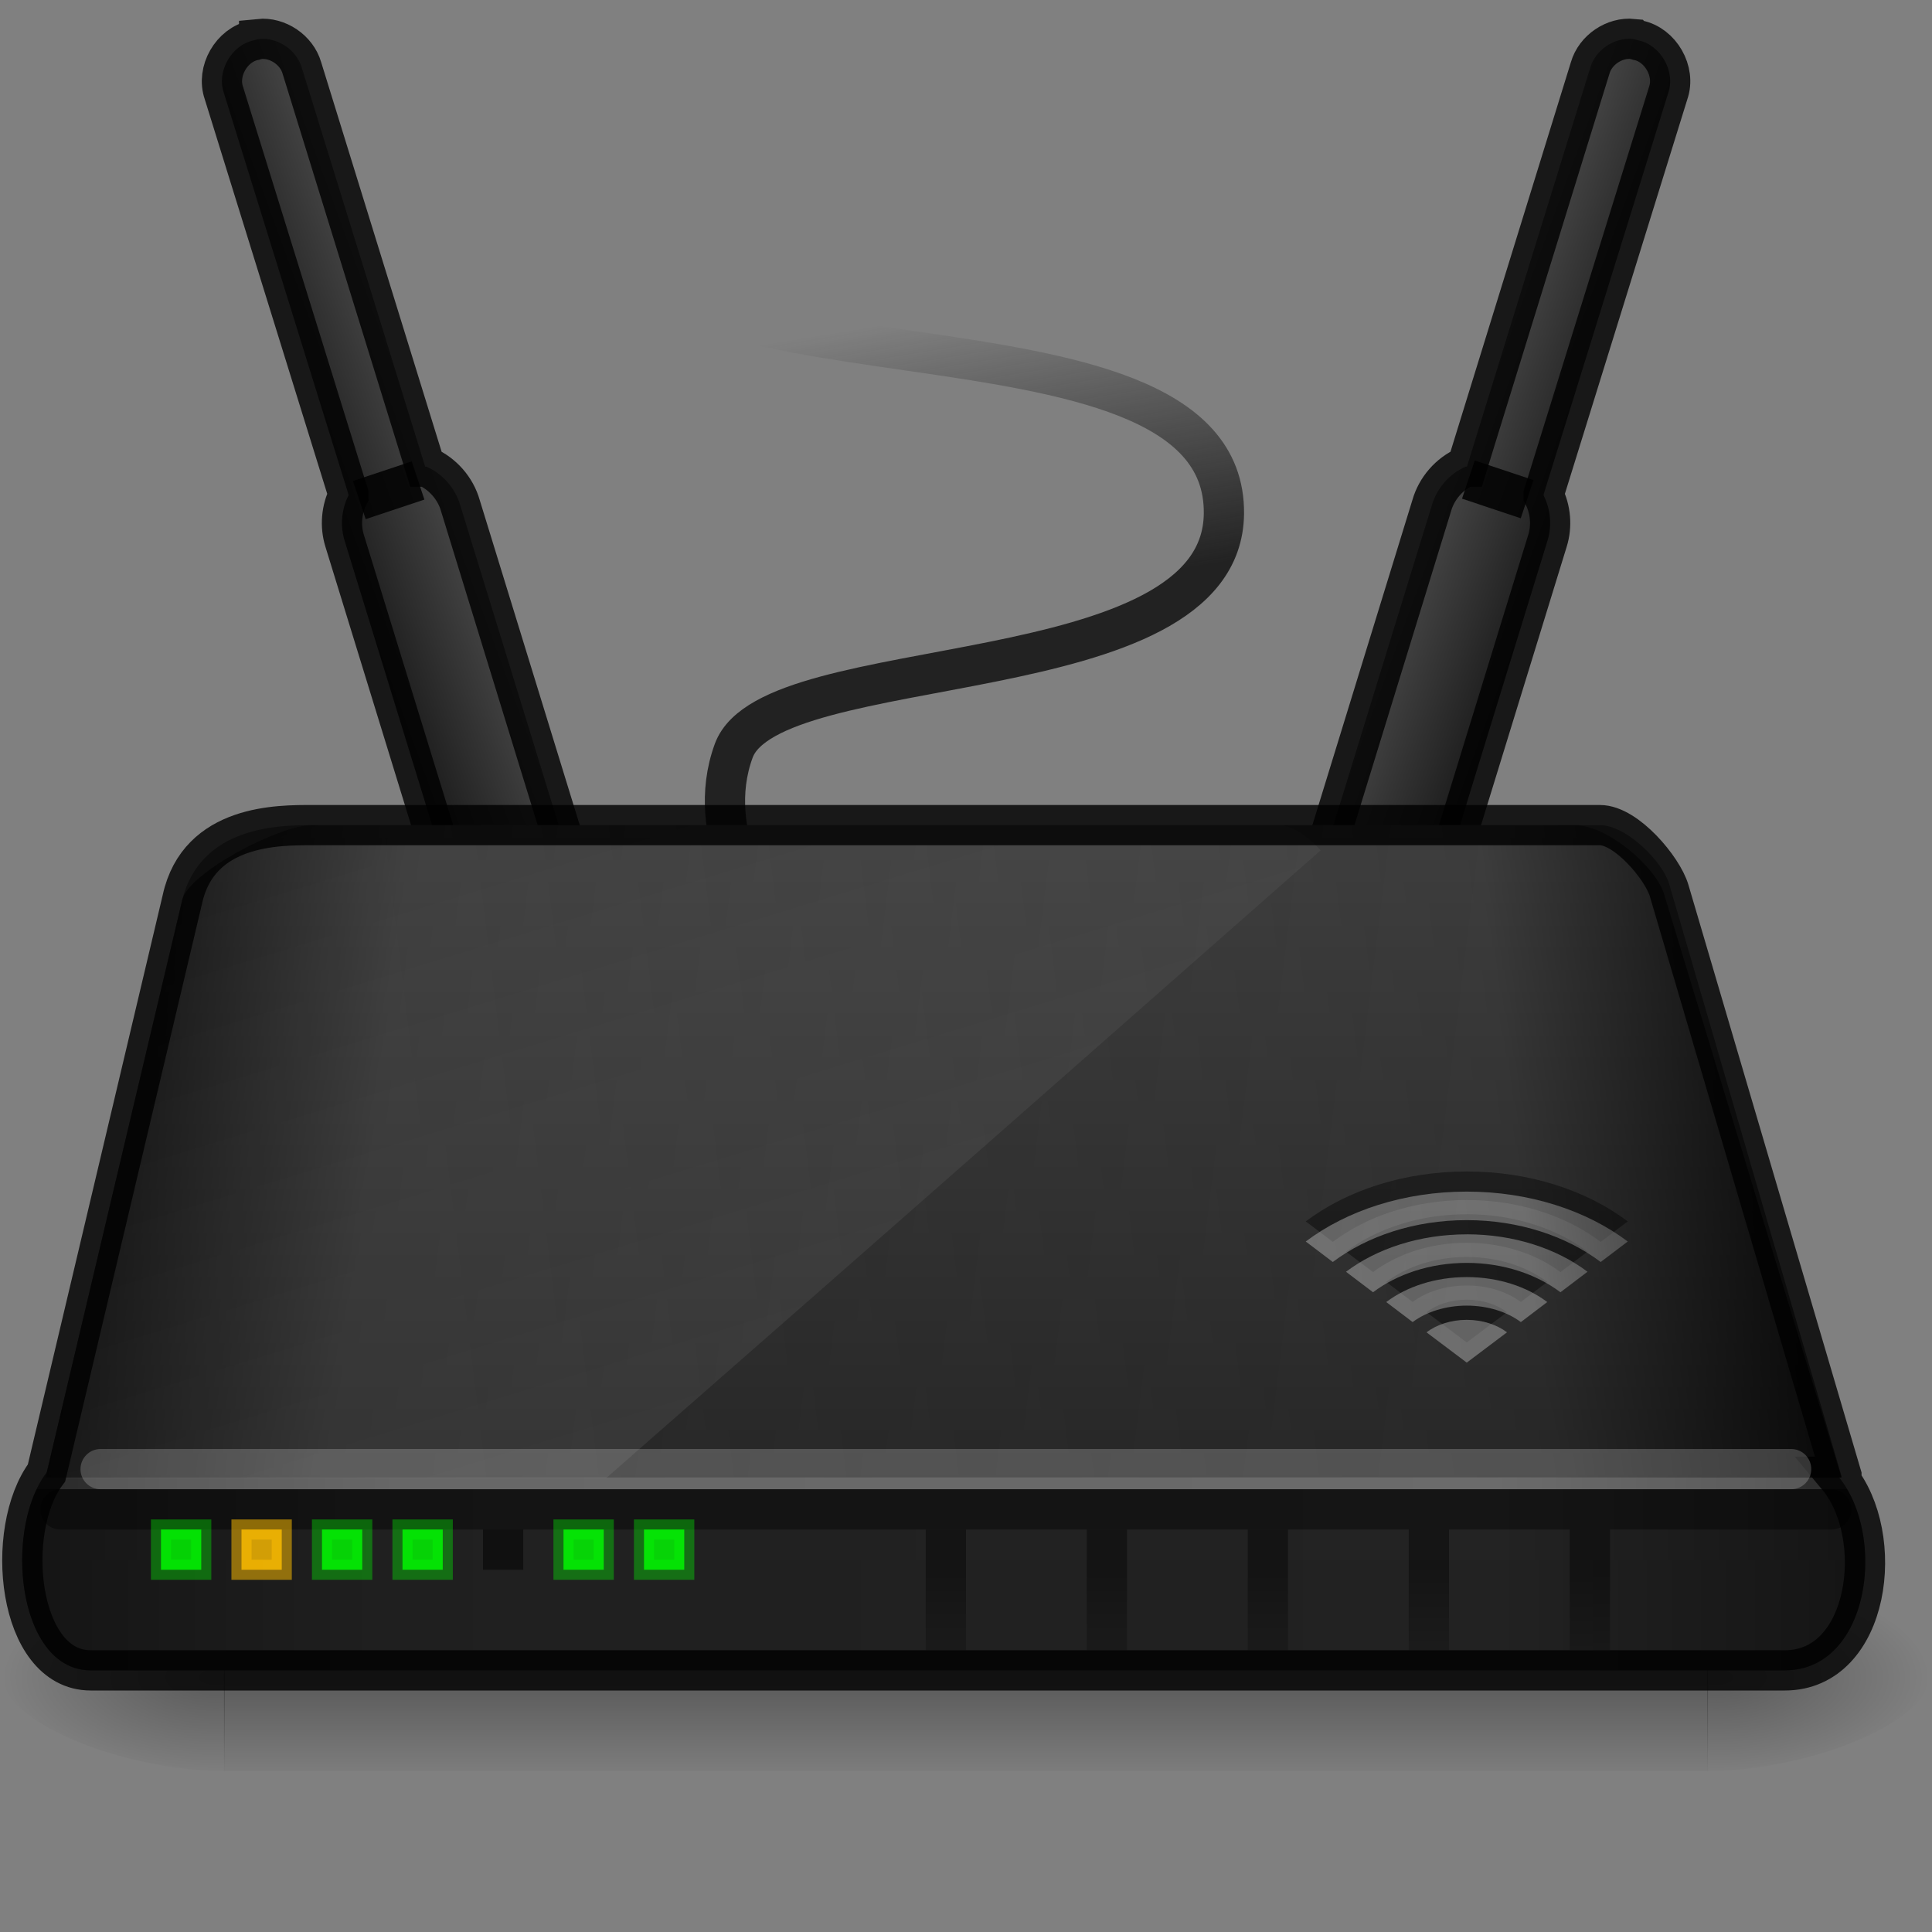 <?xml version="1.0" encoding="UTF-8" standalone="no"?>
<!-- Created with Inkscape (http://www.inkscape.org/) -->
<svg id="svg3786" xmlns:rdf="http://www.w3.org/1999/02/22-rdf-syntax-ns#" xmlns="http://www.w3.org/2000/svg" height="48" width="48" version="1.0" xmlns:cc="http://creativecommons.org/ns#" xmlns:xlink="http://www.w3.org/1999/xlink" xmlns:dc="http://purl.org/dc/elements/1.1/">
 <rect width="100%" height="100%" fill="#808080" stroke="none"/>
 <defs id="defs3788">
  <linearGradient id="linearGradient4217">
   <stop id="stop4219" offset="0"/>
   <stop id="stop4221" style="stop-opacity:0" offset="1"/>
  </linearGradient>
  <linearGradient id="linearGradient3996">
   <stop id="stop3998" offset="0"/>
   <stop id="stop4006" style="stop-opacity:.196" offset=".2"/>
   <stop id="stop4004" style="stop-opacity:0" offset="0.8"/>
   <stop id="stop4000" style="stop-opacity:0" offset="1"/>
  </linearGradient>
  <linearGradient id="linearGradient3956">
   <stop id="stop3958" style="stop-color:#141414" offset="0"/>
   <stop id="stop3960" style="stop-color:#555" offset="1"/>
  </linearGradient>
  <linearGradient id="linearGradient5060">
   <stop id="stop5062" offset="0"/>
   <stop id="stop5064" style="stop-opacity:0" offset="1"/>
  </linearGradient>
  <radialGradient id="radialGradient4075" xlink:href="#linearGradient5060" gradientUnits="userSpaceOnUse" cy="486.65" cx="605.71" gradientTransform="matrix(-.045 0 0 .021 32.611 31.451)" r="117.14"/>
  <radialGradient id="radialGradient4078" xlink:href="#linearGradient5060" gradientUnits="userSpaceOnUse" cy="486.65" cx="605.71" gradientTransform="matrix(.045 0 0 .021 15.389 31.451)" r="117.14"/>
  <linearGradient id="linearGradient3115" y2="15" gradientUnits="userSpaceOnUse" x2="25.25" gradientTransform="translate(-.25 5)" y1="39" x1="25.25">
   <stop id="stop3986" style="stop-color:#212121" offset="0"/>
   <stop id="stop3988" style="stop-color:#232323" offset=".292"/>
   <stop id="stop3990" style="stop-color:#464646" offset=".292"/>
   <stop id="stop3992" style="stop-color:#2d2d2d" offset="1"/>
  </linearGradient>
  <linearGradient id="linearGradient3886" y2="15" gradientUnits="userSpaceOnUse" x2="25.25" gradientTransform="translate(-.25 5)" y1="39" x1="25.25">
   <stop id="stop3890" style="stop-color:#212121" offset="0"/>
   <stop id="stop3892" style="stop-color:#232323" offset=".25"/>
   <stop id="stop3894" style="stop-color:#2d2d2d" offset=".25"/>
   <stop id="stop3896" style="stop-color:#4e4e4e" offset="1"/>
  </linearGradient>
  <linearGradient id="linearGradient3982" y2="609.51" gradientUnits="userSpaceOnUse" x2="302.86" gradientTransform="matrix(.076 0 0 .021 -3.597 31.451)" y1="366.65" x1="302.86">
   <stop id="stop5050" style="stop-opacity:0" offset="0"/>
   <stop id="stop5056" offset=".5"/>
   <stop id="stop5052" style="stop-opacity:0" offset="1"/>
  </linearGradient>
  <linearGradient id="linearGradient4020" y2="38.75" gradientUnits="userSpaceOnUse" x2="46.342" y1="38.75" x1=".551">
   <stop id="stop4024" offset="0"/>
   <stop id="stop4026" style="stop-opacity:.196" offset=".2"/>
   <stop id="stop4028" style="stop-opacity:0" offset="0.8"/>
   <stop id="stop4031" offset="1"/>
  </linearGradient>
  <linearGradient id="linearGradient4064" y2="9.358" xlink:href="#linearGradient3956" gradientUnits="userSpaceOnUse" x2="11.503" gradientTransform="matrix(-1 0 0 1 47.009 4)" y1="11" x1="7"/>
  <linearGradient id="linearGradient4066" y2="9.358" xlink:href="#linearGradient3956" gradientUnits="userSpaceOnUse" x2="11.503" gradientTransform="translate(0,4)" y1="11" x1="7"/>
  <linearGradient id="linearGradient4143" y2="33.657" xlink:href="#linearGradient3996" gradientUnits="userSpaceOnUse" x2="45.884" y1="28"/>
  <linearGradient id="linearGradient4146" y2="33.657" xlink:href="#linearGradient3996" gradientUnits="userSpaceOnUse" x2="45.884" gradientTransform="matrix(-1,0,0,1,46.881,0)" y1="28"/>
  <linearGradient id="linearGradient4161" y2="8.685" gradientUnits="userSpaceOnUse" x2="21.052" y1="41.751" x1="31.18">
   <stop id="stop4152" style="stop-color:#fff" offset="0"/>
   <stop id="stop4154" style="stop-color:#fff;stop-opacity:0" offset="1"/>
  </linearGradient>
  <linearGradient id="linearGradient4190" y2="67.362" gradientUnits="userSpaceOnUse" x2="327.48" gradientTransform="translate(-314.18 -57.881)" y1="74.433" x1="328.63">
   <stop id="stop3849-3" style="stop-color:#222" offset="0"/>
   <stop id="stop3851-4" style="stop-color:#1e1e1e;stop-opacity:0" offset="1"/>
  </linearGradient>
  <linearGradient id="linearGradient4227" y2="43" xlink:href="#linearGradient4217" gradientUnits="userSpaceOnUse" x2="20" gradientTransform="translate(4)" y1="39" x1="20"/>
  <linearGradient id="linearGradient4231" y2="43" xlink:href="#linearGradient4217" gradientUnits="userSpaceOnUse" x2="20" gradientTransform="translate(8)" y1="39" x1="20"/>
  <linearGradient id="linearGradient4235" y2="43" xlink:href="#linearGradient4217" gradientUnits="userSpaceOnUse" x2="20" gradientTransform="translate(12)" y1="39" x1="20"/>
  <linearGradient id="linearGradient4239" y2="43" xlink:href="#linearGradient4217" gradientUnits="userSpaceOnUse" x2="20" gradientTransform="translate(16)" y1="39" x1="20"/>
  <linearGradient id="linearGradient4243" y2="43" xlink:href="#linearGradient4217" gradientUnits="userSpaceOnUse" x2="20" gradientTransform="translate(20)" y1="39" x1="20"/>
 </defs>
 <g id="layer1">
  <path id="path3590" style="stroke:url(#linearGradient4190);enable-background:new;fill:none" d="m18.972 22.763s-1.511-2.013-0.743-4.11c0.934-2.552 12.127-1.38 12.179-5.889 0.066-5.769-15.745-2.401-15.407-7.889"/>
  <g id="g4060" transform="translate(-2,2)">
   <path id="path3964" style="block-progression:tb;text-indent:0;color:#000000;text-transform:none;fill:url(#linearGradient4064)" d="m42.571-1.031c0.042 0.008 0.084 0.018 0.125 0.031 0.56 0.111 0.939 0.773 0.75 1.312l-3.094 9.969c0 0.01 0 0.021 0 0.031 0.174 0.344 0.209 0.757 0.094 1.125l-4 13c-0.229 0.752-1.122 1.228-1.875 0.999-0.752-0.229-1.229-1.122-1-1.874l4-13c0.12-0.426 0.438-0.792 0.844-0.969h0.031l3.062-9.906c0.128-0.446 0.601-0.766 1.062-0.719z"/>
   <path id="path3968" d="m42.571-1.031c0.042 0.008 0.084 0.018 0.125 0.031 0.56 0.111 0.939 0.773 0.75 1.312l-3.094 9.969c0 0.01 0 0.021 0 0.031 0.174 0.344 0.209 0.757 0.094 1.125l-4 13c-0.229 0.752-1.122 1.228-1.875 0.999-0.752-0.229-1.229-1.122-1-1.874l4-13c0.12-0.426 0.438-0.792 0.844-0.969h0.031l3.062-9.906c0.128-0.446 0.601-0.766 1.062-0.719z" style="opacity:0.81;block-progression:tb;text-indent:0;color:#000000;stroke:#000;text-transform:none;fill:none"/>
  </g>
  <g id="g4092">
   <path id="rect2723" style="opacity:.3;fill:url(#linearGradient3982)" d="m5.565 39h36.869v5h-36.869z"/>
   <path id="path2725" style="opacity:.3;fill:url(#radialGradient4078)" d="m42.417 39v5c2.309 0.009 5.583-1.12 5.583-2.5s-2.577-2.5-5.583-2.5z"/>
   <path id="path2727" style="opacity:.3;fill:url(#radialGradient4075)" d="m5.583 39v5c-2.309 0.009-5.583-1.12-5.583-2.5s2.577-2.5 5.583-2.5z"/>
  </g>
  <path id="rect6431" style="fill:url(#linearGradient3115);enable-background:new;fill-rule:evenodd" d="m2.25 36c-2.25 0-2.28 5.496 0 5.5h42.094c2.703 0 2.656-5.5-0.094-5.5z"/>
  <path id="path4012" d="m2.25 36c-2.25 0-2.28 5.496 0 5.5h42.094c2.703 0 2.656-5.5-0.094-5.5z" style="opacity:.4;fill:url(#linearGradient4020);enable-background:new;fill-rule:evenodd"/>
  <g id="g4056" transform="translate(2,2)">
   <path id="path3935" d="m4.438-1.031c-0.042 0.008-0.084 0.018-0.125 0.031-0.56 0.111-0.939 0.773-0.75 1.312l3.094 9.969c-0 0.01-0 0.021 0 0.031-0.174 0.344-0.209 0.757-0.094 1.125l4 13c0.229 0.753 1.122 1.229 1.875 1 0.753-0.229 1.229-1.122 1-1.875l-4-13c-0.12-0.426-0.439-0.791-0.844-0.968h-0.031l-3.063-9.906c-0.128-0.446-0.601-0.766-1.062-0.719z" style="block-progression:tb;text-indent:0;color:#000000;text-transform:none;fill:url(#linearGradient4066)"/>
   <path id="path3970" style="opacity:0.81;block-progression:tb;text-indent:0;color:#000000;stroke:#000;text-transform:none;fill:none" d="m4.438-1.031c-0.042 0.008-0.084 0.018-0.125 0.031-0.56 0.111-0.939 0.773-0.75 1.312l3.094 9.969c-0 0.01-0 0.021 0 0.031-0.174 0.344-0.209 0.757-0.094 1.125l4 13c0.229 0.753 1.122 1.229 1.875 1 0.753-0.229 1.229-1.122 1-1.875l-4-13c-0.12-0.426-0.439-0.791-0.844-0.968h-0.031l-3.063-9.906c-0.128-0.446-0.601-0.766-1.062-0.719z"/>
  </g>
  <path id="path3856" d="m10 16.5c-0.81 0-2.035 0.168-2.219 0.844l-6.281 19.125 45 0.031-6.781-19.156c-0.16-0.548-1.06-0.844-1.719-0.844zm36.5 20h-45l1 6h43.094z" style="enable-background:new;fill:none"/>
  <path id="path3106" style="fill:url(#linearGradient3886);enable-background:new;fill-rule:evenodd" d="m7.75 20.5c-0.81 0-2.75 0.019-3.219 1.844l-3.4 14.367 44.619-0.011v-0.031l-4.281-14.711c-0.16-0.548-1.06-1.458-1.719-1.458z"/>
  <g id="g4209">
   <path id="path4203" style="opacity:.4;color:#000000" d="m36.441 29.105c-1.559 0-2.978 0.47-4 1.24l0.672 0.509c0.852-0.641 2.029-1.04 3.328-1.04s2.477 0.399 3.328 1.04l0.672-0.509c-1.022-0.77-2.441-1.24-4-1.24zm0 1.062c-1.169 0-2.234 0.353-3 0.93l0.672 0.509c0.596-0.449 1.419-0.73 2.328-0.73 0.91 0 1.732 0.282 2.328 0.73l0.672-0.51c-0.766-0.577-1.831-0.93-3-0.93zm0 1.062c-0.78 0-1.489 0.235-2 0.62l0.656 0.498c0.341-0.256 0.824-0.409 1.344-0.409 0.52 0 1.003 0.153 1.344 0.409l0.656-0.498c-0.511-0.385-1.22-0.62-2-0.62zm0 1.062c-0.39 0-0.745 0.118-1 0.31l1 0.753 1-0.753c-0.255-0.192-0.61-0.31-1-0.31z"/>
   <path id="path3909" d="m36.441 29.605c-1.559 0-2.978 0.47-4 1.24l0.672 0.509c0.852-0.641 2.029-1.04 3.328-1.04s2.477 0.399 3.328 1.04l0.672-0.509c-1.022-0.77-2.441-1.24-4-1.24zm0 1.062c-1.169 0-2.234 0.353-3 0.93l0.672 0.509c0.596-0.449 1.419-0.73 2.328-0.73 0.91 0 1.732 0.282 2.328 0.73l0.672-0.51c-0.766-0.577-1.831-0.93-3-0.93zm0 1.062c-0.78 0-1.489 0.235-2 0.62l0.656 0.498c0.341-0.256 0.824-0.409 1.344-0.409 0.52 0 1.003 0.153 1.344 0.409l0.656-0.498c-0.511-0.385-1.22-0.62-2-0.62zm0 1.062c-0.39 0-0.745 0.118-1 0.31l1 0.753 1-0.753c-0.255-0.192-0.61-0.31-1-0.31z" style="opacity:.4;color:#000000;fill:#fff"/>
  </g>
  <path id="path4008" style="fill:url(#linearGradient4146);enable-background:new;fill-rule:evenodd" d="m39.131 20.5c0.81 0 2.035 1.061 2.219 1.737l4.4 14.474-44.619-0.011v-0.031l4.281-15.325c0.16-0.548 1.06-0.844 1.719-0.844z"/>
  <path id="path3994" d="m7.75 20.5c-0.81 0-3.035 1.168-3.219 1.844l-3.4 14.367 44.619-0.011v-0.031l-4.281-14.543c-0.16-0.549-1.06-1.626-1.719-1.626z" style="fill:url(#linearGradient4143);enable-background:new;fill-rule:evenodd"/>
  <path id="path4148" style="opacity:.1;fill:url(#linearGradient4161);enable-background:new;fill-rule:evenodd" d="m7.75 20.5c-0.81 0-3.035 1.168-3.219 1.844l-3.406 14.375h13.938c7.521-6.58 11.857-10.411 17.749-15.594-0.333-0.353-0.722-0.625-1.062-0.625z"/>
  <path id="path3898" style="opacity:0.81;stroke:#000;enable-background:new;fill:none" d="m7.75 20.5c-0.81 0-2.814-0.025-3.219 1.844l-3.375 14.25c-1.067 1.421-0.721 4.903 1.094 4.906h42.094c2.112 0 2.535-3.344 1.312-4.812h0.094v-0.031l-4.281-14.531c-0.16-0.549-1.06-1.626-1.719-1.626z"/>
  <path id="rect3905" style="opacity:.2;fill:#fff" d="m2.5 36h42c0.277 0 0.5 0.223 0.5 0.5s-0.223 0.5-0.5 0.5h-42c-0.277 0-0.5-0.223-0.5-0.5s0.223-0.5 0.5-0.5z"/>
  <path id="rect3907" style="opacity:.4" d="m1.5 37h44c0.277 0 0.5 0.223 0.5 0.5s-0.223 0.5-0.5 0.5h-44c-0.277 0-0.5-0.223-0.5-0.5s0.223-0.5 0.5-0.5z"/>
  <path id="rect3909" style="opacity:.8;stroke-opacity:.441;stroke:#0f0;stroke-width:.5;fill:#0f0" d="m4 38h1v1h-1z"/>
  <path id="rect3911" style="opacity:.797;stroke-opacity:.653;stroke:#ffbf00;stroke-width:.5;fill:#ffbf00" d="m6 38h1v1h-1z"/>
  <path id="rect3913" style="opacity:.8;stroke-opacity:.441;stroke:#0f0;stroke-width:.5;fill:#0f0" d="m8 38h1v1h-1z"/>
  <path id="rect3915" style="opacity:.8;stroke-opacity:.441;stroke:#0f0;stroke-width:.5;fill:#0f0" d="m10 38h1v1h-1z"/>
  <path id="rect3917" style="opacity:.5" d="m12 38h1v1h-1z"/>
  <path id="rect3919" style="opacity:.8;stroke-opacity:.441;stroke:#0f0;stroke-width:.5;fill:#0f0" d="m14 38h1v1h-1z"/>
  <path id="rect3921" style="opacity:.8;stroke-opacity:.441;stroke:#0f0;stroke-width:.5;fill:#0f0" d="m16 38h1v1h-1z"/>
  <path id="path4163" style="opacity:.85;stroke:#000;stroke-width:1px;fill:none" d="m8.927 12.424 1.459-0.486"/>
  <path id="path4165" d="m37.941 12.402-1.459-0.487" style="opacity:.85;stroke:#000;stroke-width:1px;fill:none"/>
  <rect id="rect4225" style="opacity:.4;fill:url(#linearGradient4227)" height="3" width="1" y="38" x="23"/>
  <rect id="rect4229" style="opacity:.4;fill:url(#linearGradient4231)" height="3" width="1" y="38" x="27"/>
  <rect id="rect4233" style="opacity:.4;fill:url(#linearGradient4235)" height="3" width="1" y="38" x="31"/>
  <rect id="rect4237" style="opacity:.4;fill:url(#linearGradient4239)" height="3" width="1" y="38" x="35"/>
  <rect id="rect4241" style="opacity:.4;fill:url(#linearGradient4243)" height="3" width="1" y="38" x="39"/>
 </g>
</svg>

